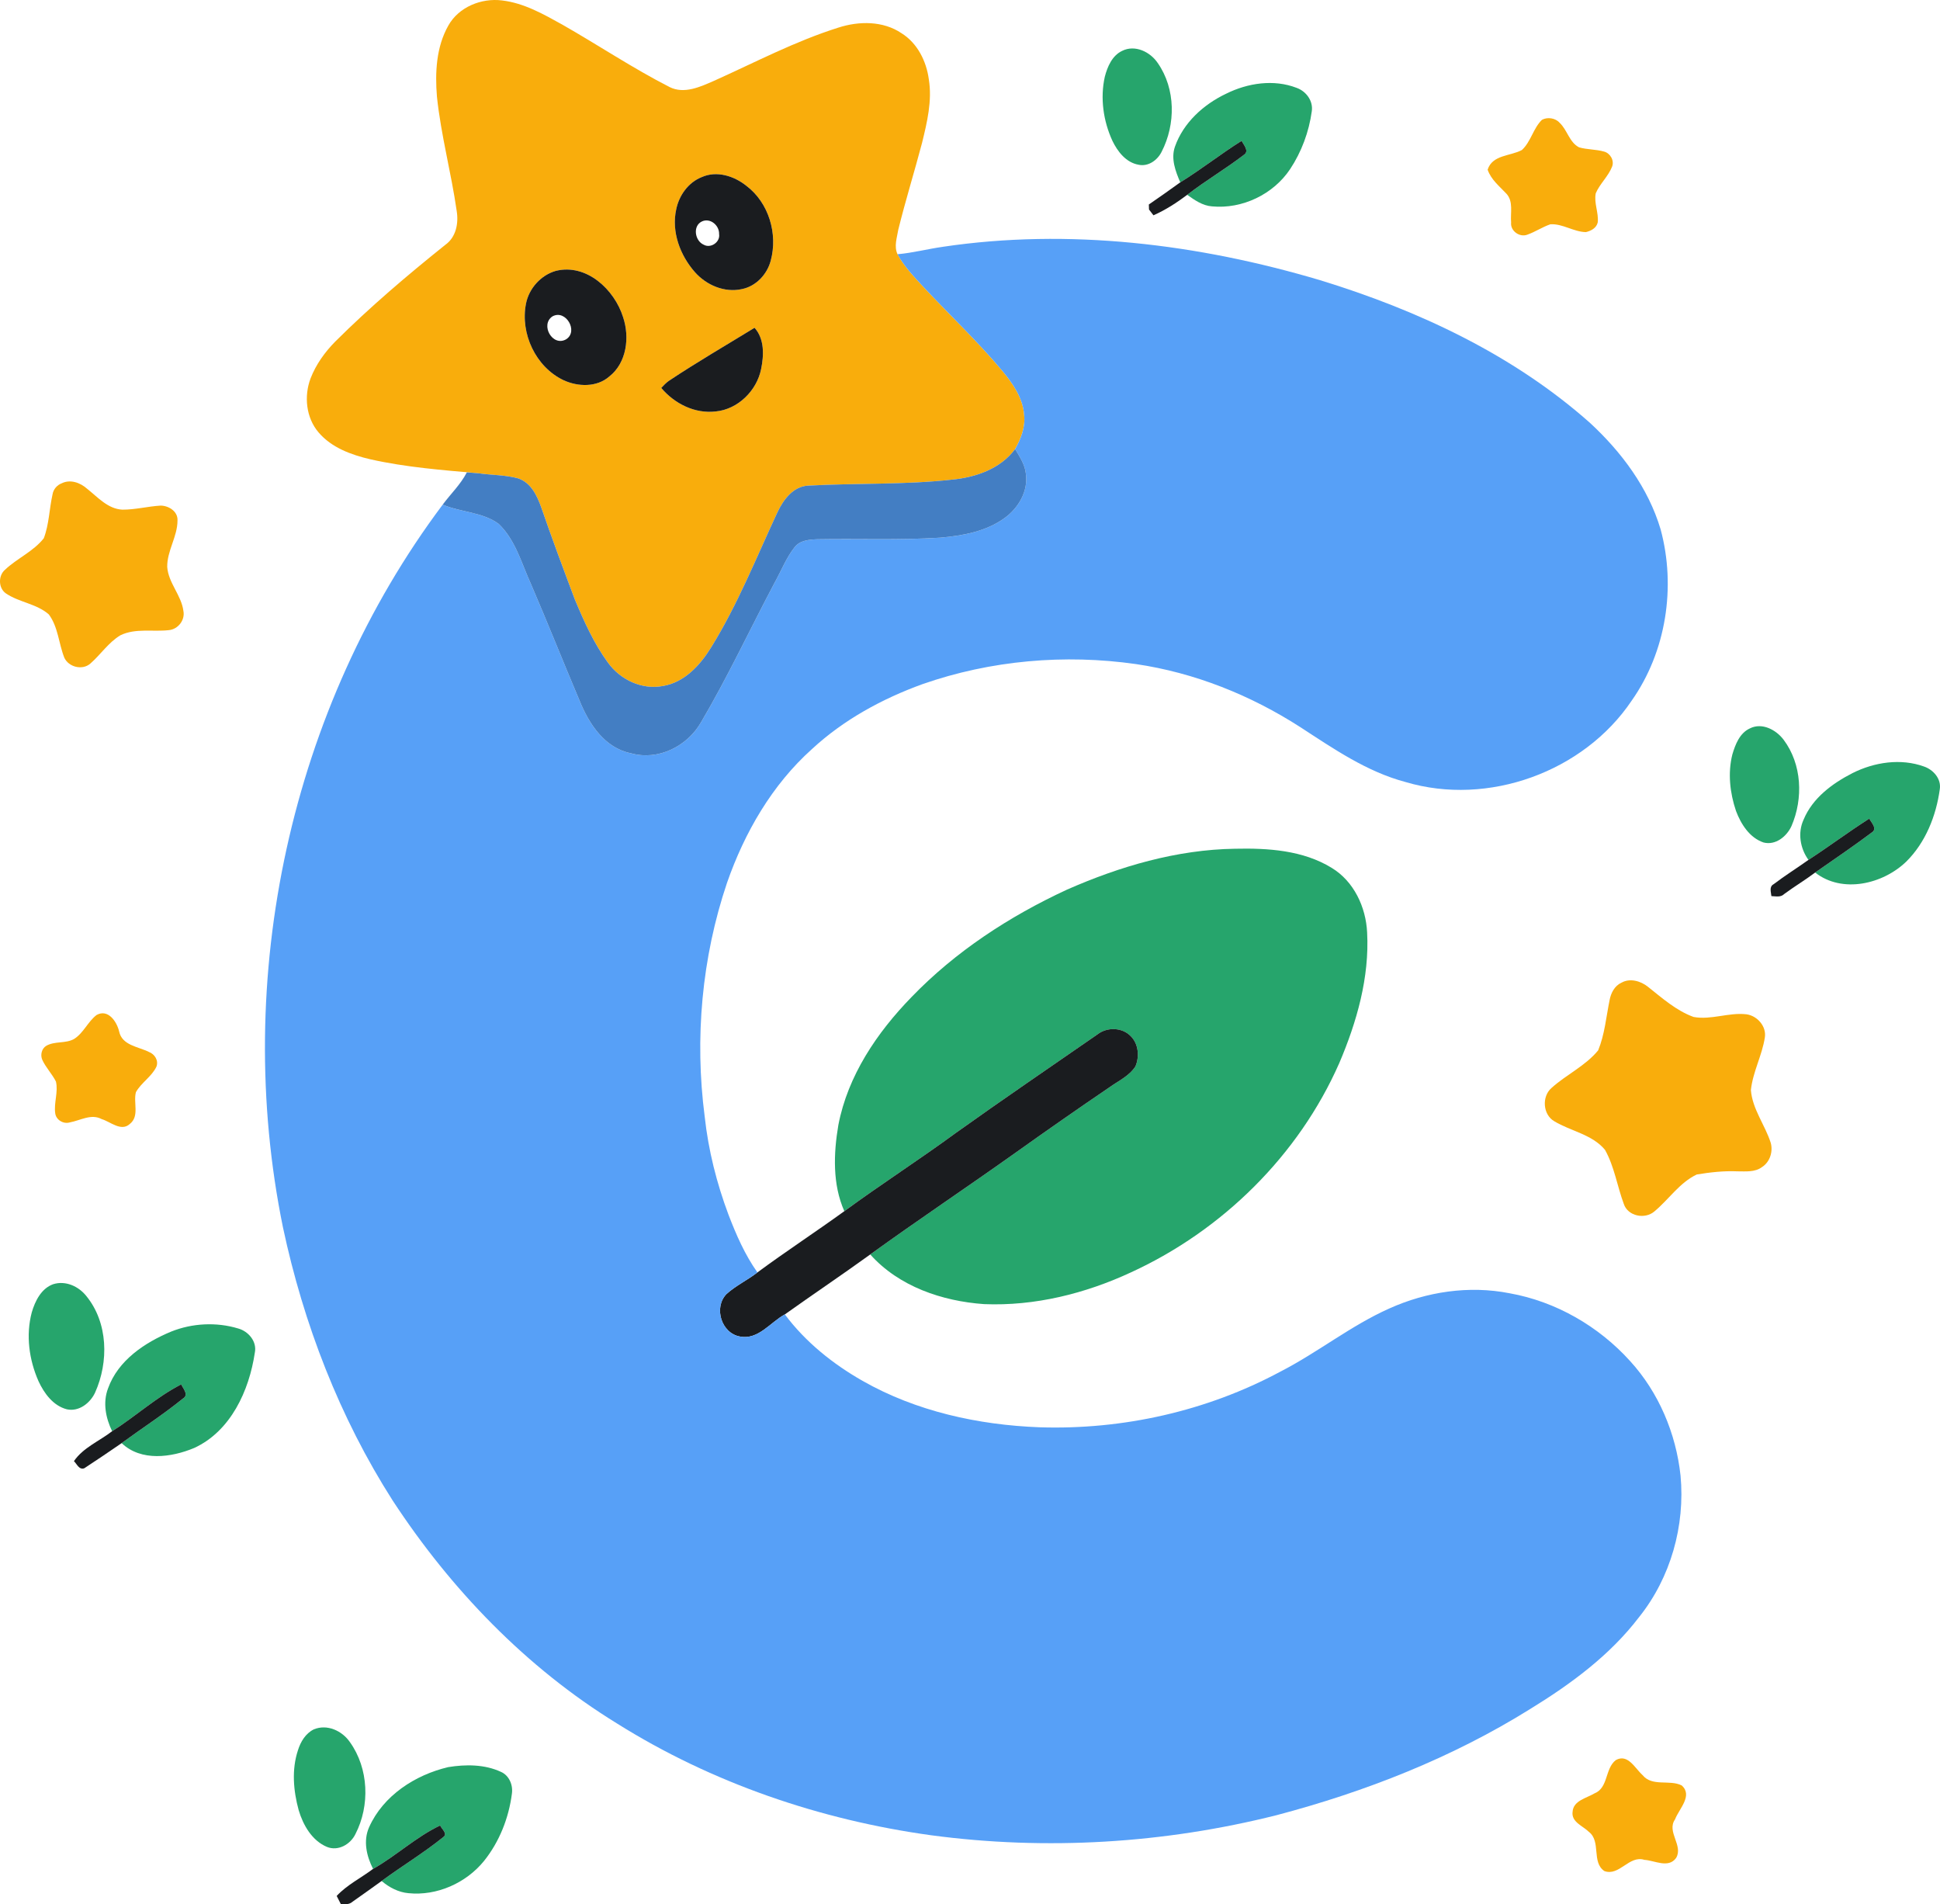 <?xml version="1.0" encoding="UTF-8" standalone="no"?>
<svg
   width="664.244pt"
   height="651.842pt"
   viewBox="0 0 664.244 651.842"
   version="1.1"
   id="svg64"
   sodipodi:docname="icon.svg"
   inkscape:version="1.1.2 (0a00cf5339, 2022-02-04)"
   xmlns:inkscape="http://www.inkscape.org/namespaces/inkscape"
   xmlns:sodipodi="http://sodipodi.sourceforge.net/DTD/sodipodi-0.dtd"
   xmlns="http://www.w3.org/2000/svg"
   xmlns:svg="http://www.w3.org/2000/svg">
  <defs
     id="defs68" />
  <sodipodi:namedview
     id="namedview66"
     pagecolor="#ffffff"
     bordercolor="#666666"
     borderopacity="1.0"
     inkscape:pageshadow="2"
     inkscape:pageopacity="0.0"
     inkscape:pagecheckerboard="0"
     inkscape:document-units="pt"
     showgrid="false"
     fit-margin-top="0"
     fit-margin-left="0"
     fit-margin-right="0"
     fit-margin-bottom="0"
     inkscape:zoom="0.44729715"
     inkscape:cx="998.21785"
     inkscape:cy="481.78264"
     inkscape:window-width="1920"
     inkscape:window-height="999"
     inkscape:window-x="0"
     inkscape:window-y="0"
     inkscape:window-maximized="1"
     inkscape:current-layer="svg64" />
  <g
     id="#f9ad0cff"
     transform="translate(-176.094,-187.848)">
    <path
       fill="#f9ad0c"
       opacity="1"
       d="m 329.61,196.58 c 3.55,-6.34 11.33,-9.48 18.37,-8.58 7.5,0.87 14.18,4.69 20.67,8.29 12.3,7.01 24.1,14.91 36.71,21.36 5.01,2.5 10.53,-0.09 15.2,-2.13 14.07,-6.32 27.8,-13.56 42.55,-18.21 7.07,-2.29 15.34,-2.37 21.69,1.93 5.43,3.4 8.49,9.57 9.32,15.78 1.18,7.33 -0.59,14.68 -2.33,21.77 -2.62,9.92 -5.67,19.72 -8.13,29.68 -0.44,2.74 -1.53,5.73 -0.26,8.4 2.24,4.13 5.51,7.55 8.67,10.98 9.02,9.66 18.67,18.74 27.16,28.88 3.62,4.35 7.1,9.31 7.52,15.14 0.47,4.15 -1.07,8.16 -3.09,11.69 -5.04,6.81 -13.5,9.71 -21.64,10.48 -16.32,1.79 -32.79,1.15 -49.16,2.04 -5.2,0.23 -8.59,4.88 -10.6,9.18 -7.26,15.57 -13.64,31.64 -22.73,46.28 -3.74,6.05 -9.13,11.94 -16.48,13.14 -7.19,1.38 -14.61,-2.17 -18.8,-8 -4.82,-6.6 -8.19,-14.13 -11.33,-21.63 -3.94,-10.45 -7.85,-20.92 -11.49,-31.48 -1.43,-4.02 -3.51,-8.45 -7.85,-9.94 -4.41,-1.23 -9.06,-1.11 -13.56,-1.76 -12.42,-1.1 -24.9,-2.05 -37.09,-4.79 -6.53,-1.52 -13.29,-3.96 -17.76,-9.21 -4.3,-5.02 -5.04,-12.42 -2.74,-18.5 1.84,-4.75 4.87,-8.96 8.42,-12.57 11.87,-11.82 24.65,-22.68 37.71,-33.14 3.69,-2.62 4.59,-7.36 3.9,-11.59 -1.87,-13.09 -5.38,-25.93 -6.76,-39.1 -0.68,-8.25 -0.27,-17.04 3.91,-24.39 m 86.75,51.9 c -4.61,1.82 -7.76,6.26 -8.73,11.02 -1.7,7.69 1.33,15.77 6.43,21.54 3.92,4.42 10.13,7.08 16.03,5.77 4.85,-0.95 8.68,-5.05 9.9,-9.75 2.49,-9.19 -0.68,-19.86 -8.39,-25.64 -4.18,-3.34 -10.13,-5.24 -15.24,-2.94 m -49.95,32.09 c -5.15,1.47 -9.22,6.03 -10.23,11.27 -1.99,10.21 3.35,21.62 12.84,26.14 4.94,2.29 11.4,2.51 15.7,-1.26 5.97,-4.69 7.02,-13.44 4.72,-20.29 -2.95,-9.46 -12.52,-18.45 -23.03,-15.86 m 38.72,37.63 c -0.99,0.68 -1.8,1.58 -2.63,2.44 4.54,5.39 11.51,8.9 18.65,8.05 7.61,-0.72 14.09,-7.13 15.55,-14.55 0.97,-4.71 1.17,-10.26 -2.25,-14.09 -9.8,6.01 -19.75,11.78 -29.32,18.15 z"
       id="path9" />
    <path
       fill="#f9ad0c"
       opacity="1"
       d="m 697.18,239.2 c 3.1,-2.86 3.86,-7.4 6.86,-10.33 1.91,-1.04 4.6,-0.65 6.07,1.02 2.63,2.46 3.3,6.66 6.64,8.39 2.78,0.81 5.75,0.65 8.55,1.45 2.13,0.55 3.58,3.04 2.77,5.15 -1.32,3.37 -4.18,5.82 -5.6,9.13 -0.67,3.34 1.04,6.63 0.68,9.97 -0.45,1.94 -2.27,2.89 -4.05,3.32 -4.22,-0.07 -7.92,-2.93 -12.16,-2.68 -2.76,0.93 -5.18,2.61 -7.93,3.57 -2.64,0.99 -5.84,-1.33 -5.52,-4.17 -0.3,-3.28 0.86,-7.18 -1.6,-9.86 -2.39,-2.56 -5.26,-4.8 -6.44,-8.23 1.64,-5.14 7.78,-4.6 11.73,-6.73 z"
       id="path11" />
    <path
       fill="#f9ad0c"
       opacity="1"
       d="m 197.22,353.29 c 2.94,-1.47 6.38,-0.21 8.68,1.85 3.66,2.88 7.12,6.94 12.11,7.17 4.4,0.02 8.7,-1.13 13.09,-1.39 2.78,0.03 5.94,2 5.77,5.1 0,5.52 -3.6,10.37 -3.52,15.91 0.41,5.5 4.83,9.65 5.54,15.03 0.63,3.14 -1.81,6.28 -4.96,6.59 -5.51,0.64 -11.4,-0.75 -16.59,1.75 -4.12,2.46 -6.77,6.62 -10.34,9.72 -2.71,2.37 -7.43,1.18 -8.89,-2.05 -1.92,-4.85 -2.1,-10.5 -5.29,-14.79 -4.2,-3.7 -10.21,-4.12 -14.76,-7.24 -2.55,-1.83 -2.6,-6.03 -0.26,-8.05 4.15,-3.92 9.69,-6.24 13.29,-10.79 1.83,-4.78 1.87,-10.04 2.99,-15 0.27,-1.73 1.52,-3.2 3.14,-3.81 z"
       id="path13" />
    <path
       fill="#f9ad0c"
       opacity="1"
       d="m 731.27,524.23 c 2.93,-1.65 6.6,-0.58 9.09,1.42 4.87,3.86 9.67,8.16 15.6,10.31 6.02,1.12 12.05,-1.62 18.1,-0.91 3.69,0.5 6.9,4.1 6.31,7.91 -0.94,6.17 -4.12,11.8 -4.78,18.03 0.51,6.55 4.84,11.92 6.79,18.05 0.85,3.02 -0.28,6.58 -2.97,8.3 -2.41,1.81 -5.58,1.47 -8.41,1.47 -4.67,-0.21 -9.35,0.32 -13.95,1.08 -5.93,2.83 -9.58,8.56 -14.51,12.65 -3.24,2.79 -9.08,1.64 -10.47,-2.58 -2.27,-6.12 -3.22,-12.78 -6.44,-18.52 -4.41,-5.29 -11.69,-6.36 -17.35,-9.77 -3.94,-2.26 -4.34,-8.46 -0.97,-11.39 5.07,-4.59 11.61,-7.54 15.99,-12.89 2.24,-5.45 2.73,-11.41 3.9,-17.15 0.45,-2.45 1.7,-4.92 4.07,-6.01 z"
       id="path15" />
    <path
       fill="#f9ad0c"
       opacity="1"
       d="m 209.18,535.28 c 3.93,-2.17 6.9,2.28 7.7,5.61 0.98,4.82 6.53,5.21 10.17,7.04 2,0.73 3.39,2.9 2.62,5.02 -1.63,3.45 -5.18,5.46 -7.03,8.74 -0.98,3.58 1.32,8.24 -2.12,10.92 -2.96,2.7 -6.6,-0.79 -9.61,-1.68 -3.58,-1.94 -7.31,0.47 -10.88,1.12 -2.16,0.67 -4.69,-0.78 -5.02,-3.06 -0.53,-3.62 1.08,-7.3 0.24,-10.91 -1.33,-2.65 -3.48,-4.79 -4.7,-7.49 -0.69,-1.63 -0.2,-3.78 1.35,-4.73 2.92,-1.72 6.64,-0.7 9.57,-2.37 3.25,-2.05 4.69,-5.92 7.71,-8.21 z"
       id="path17" />
    <path
       fill="#f9ad0c"
       opacity="1"
       d="m 729.33,790.35 c 4.14,-2.32 6.58,2.82 9.16,5.12 3.31,4.09 9.25,1.44 13.41,3.55 3.92,3.48 -0.93,8.03 -2.28,11.61 -2.99,4.27 2.92,8.96 0.36,13.22 -2.64,3.64 -7.33,0.86 -10.86,0.64 -5.26,-1.67 -8.57,5.72 -13.7,3.84 -4.49,-3.04 -1.04,-10.12 -5.3,-13.42 -2.07,-2.06 -6.07,-3.34 -5.58,-6.89 0.26,-3.81 4.73,-4.63 7.44,-6.25 4.86,-1.9 3.58,-8.5 7.35,-11.42 z"
       id="path19" />
  </g>
  <g
     id="#26a56cff"
     transform="translate(-176.094,-187.848)">
    <path
       fill="#26a56c"
       opacity="1"
       d="m 541.33,492.42 c 18.15,-8 37.66,-13.74 57.62,-14.04 11.25,-0.25 23.24,0.49 33.08,6.53 7.62,4.6 11.74,13.43 12.16,22.13 0.82,15.44 -3.54,30.64 -9.54,44.72 -13.89,31.55 -40.01,57.27 -71.27,71.61 -15.68,7.29 -33,11.61 -50.35,10.89 -14.34,-1.01 -29.17,-6.03 -38.97,-17 16.33,-11.79 33.08,-22.98 49.5,-34.65 10.73,-7.65 21.53,-15.19 32.43,-22.59 3.07,-2.19 6.77,-3.87 8.87,-7.14 1.41,-3.3 1.08,-7.63 -1.54,-10.27 -2.9,-3.12 -8.15,-3.27 -11.45,-0.69 -16.14,11.19 -32.39,22.23 -48.37,33.64 -12.58,9.23 -25.73,17.65 -38.31,26.89 -4.08,-9.18 -3.7,-19.75 -2.05,-29.47 3.23,-16.91 13.21,-31.66 25.05,-43.82 15.05,-15.61 33.52,-27.65 53.14,-36.74 z"
       id="path30" />
    <path
       fill="#26a56c"
       opacity="1"
       d="m 560.29,205.27 c 4.43,-2.24 9.69,0.35 12.25,4.21 6.12,8.81 6.13,20.94 1.29,30.32 -1.42,2.87 -4.54,5.14 -7.85,4.45 -4.33,-0.74 -7.24,-4.52 -9.03,-8.25 -3.1,-6.78 -4.2,-14.56 -2.58,-21.87 0.9,-3.45 2.5,-7.23 5.92,-8.86 z"
       id="path22" />
    <path
       fill="#26a56c"
       opacity="1"
       d="m 595.95,219.91 c 7.35,-3.65 16.27,-5.01 24.07,-2 3.28,1.15 5.76,4.48 5.22,8.04 -0.96,7.01 -3.5,13.88 -7.41,19.78 -5.76,8.66 -16.42,13.75 -26.77,12.76 -3.23,-0.24 -5.92,-2.14 -8.47,-3.95 6.25,-4.85 13.12,-8.86 19.38,-13.67 1.98,-1.26 -0.02,-3.4 -0.77,-4.8 -7.16,4.5 -13.8,9.76 -20.99,14.2 -1.63,-3.81 -3.27,-8.08 -1.82,-12.22 2.89,-8.22 9.82,-14.48 17.56,-18.14 z"
       id="path24" />
    <path
       fill="#26a56c"
       opacity="1"
       d="m 775.24,437.19 c 4.16,-2.11 8.99,0.47 11.56,3.89 6.28,8.38 6.76,20.07 2.7,29.51 -1.62,3.57 -5.45,6.71 -9.58,5.65 -4.79,-1.62 -7.75,-6.31 -9.44,-10.82 -2.08,-6.16 -2.83,-12.96 -1.24,-19.31 1.02,-3.44 2.51,-7.33 6,-8.92 z"
       id="path26" />
    <path
       fill="#26a56c"
       opacity="1"
       d="m 810.4,452.48 c 7.47,-3.75 16.52,-5.13 24.51,-2.23 3.17,1.11 5.9,4.2 5.36,7.74 -1.25,9.12 -4.86,18.23 -11.48,24.79 -8,7.73 -21.9,11.03 -31.2,3.75 6.49,-4.53 13.06,-8.97 19.39,-13.72 2.02,-1.24 -0.13,-3.36 -0.87,-4.73 -7.07,4.51 -13.79,9.54 -20.81,14.12 -2.85,-3.92 -3.74,-9.28 -1.68,-13.75 3.07,-7.43 9.83,-12.42 16.78,-15.97 z"
       id="path28" />
    <path
       fill="#26a56c"
       opacity="1"
       d="m 194.31,627.44 c 4.2,-1.32 8.65,0.69 11.3,4 7.53,9.17 7.76,22.62 3.03,33.13 -1.67,3.57 -5.52,6.59 -9.64,5.7 -4.69,-1.21 -7.79,-5.45 -9.72,-9.63 -3.24,-7.32 -4.38,-15.76 -2.31,-23.55 1.14,-3.91 3.26,-8.19 7.34,-9.65 z"
       id="path32" />
    <path
       fill="#26a56c"
       opacity="1"
       d="m 234.73,643.65 c 7.2,-2.88 15.46,-3.3 22.89,-1.06 3.55,0.97 6.53,4.49 5.72,8.32 -1.93,12.96 -8.24,26.84 -20.75,32.59 -7.79,3.26 -18.19,4.71 -24.84,-1.66 6.95,-5.09 14.21,-9.77 20.9,-15.2 2.22,-1.23 0.2,-3.4 -0.52,-4.89 -8.5,4.35 -15.6,10.93 -23.64,16.02 -2.21,-4.52 -3.25,-9.84 -1.4,-14.67 3.44,-9.62 12.59,-15.69 21.64,-19.45 z"
       id="path34" />
    <path
       fill="#26a56c"
       opacity="1"
       d="m 283.53,779.83 c 4.58,-1.91 9.71,0.48 12.38,4.37 6.45,9.01 6.91,21.71 1.88,31.47 -1.7,3.52 -5.91,5.96 -9.75,4.39 -5.13,-2.15 -8.16,-7.46 -9.68,-12.57 -1.82,-6.67 -2.45,-13.89 -0.24,-20.54 0.9,-2.89 2.61,-5.74 5.41,-7.12 z"
       id="path36" />
    <path
       fill="#26a56c"
       opacity="1"
       d="m 329.55,792.75 c 5.98,-0.98 12.48,-0.98 18.08,1.63 2.83,1.24 4.17,4.54 3.73,7.5 -1.07,8.3 -4.28,16.43 -9.54,22.99 -6.15,7.56 -16.12,12.02 -25.88,11.03 -3.45,-0.31 -6.58,-1.97 -9.18,-4.17 6.95,-5.13 14.39,-9.6 21.11,-15.03 1.67,-1.18 -0.63,-2.79 -1.07,-3.98 -8.26,3.94 -15.02,10.36 -22.97,14.87 -2.23,-4.36 -3.44,-9.61 -1.36,-14.27 4.86,-10.86 15.78,-17.9 27.08,-20.57 z"
       id="path38" />
  </g>
  <g
     id="#1a1c1fff"
     transform="translate(-176.094,-187.848)">
    <path
       fill="#1a1c1f"
       opacity="1"
       d="m 580.21,250.27 c 7.19,-4.44 13.83,-9.7 20.99,-14.2 0.75,1.4 2.75,3.54 0.77,4.8 -6.26,4.81 -13.13,8.82 -19.38,13.67 -3.61,2.71 -7.42,5.19 -11.56,7.01 -0.38,-0.49 -1.14,-1.48 -1.52,-1.98 -0.02,-0.43 -0.05,-1.29 -0.06,-1.72 3.62,-2.48 7.2,-5.02 10.76,-7.58 z"
       id="path41" />
    <path
       fill="#1a1c1f"
       opacity="1"
       d="m 416.36,248.48 c 5.11,-2.3 11.06,-0.4 15.24,2.94 7.71,5.78 10.88,16.45 8.39,25.64 -1.22,4.7 -5.05,8.8 -9.9,9.75 -5.9,1.31 -12.11,-1.35 -16.03,-5.77 -5.1,-5.77 -8.13,-13.85 -6.43,-21.54 0.97,-4.76 4.12,-9.2 8.73,-11.02 m 0.15,15.13 c -3.34,1.49 -2.53,6.67 0.52,8 2.41,1.38 5.72,-0.89 5.28,-3.64 0.11,-2.92 -2.96,-5.6 -5.8,-4.36 z"
       id="path43" />
    <path
       fill="#1a1c1f"
       opacity="1"
       d="m 366.41,280.57 c 10.51,-2.59 20.08,6.4 23.03,15.86 2.3,6.85 1.25,15.6 -4.72,20.29 -4.3,3.77 -10.76,3.55 -15.7,1.26 -9.49,-4.52 -14.83,-15.93 -12.84,-26.14 1.01,-5.24 5.08,-9.8 10.23,-11.27 m -1.16,15.58 c -4.28,2.85 0.02,10.53 4.69,7.84 4.31,-2.72 -0.14,-10.36 -4.69,-7.84 z"
       id="path45" />
    <path
       fill="#1a1c1f"
       opacity="1"
       d="m 405.13,318.2 c 9.57,-6.37 19.52,-12.14 29.32,-18.15 3.42,3.83 3.22,9.38 2.25,14.09 -1.46,7.42 -7.94,13.83 -15.55,14.55 -7.14,0.85 -14.11,-2.66 -18.65,-8.05 0.83,-0.86 1.64,-1.76 2.63,-2.44 z"
       id="path47" />
    <path
       fill="#1a1c1f"
       opacity="1"
       d="m 795.3,482.2 c 7.02,-4.58 13.74,-9.61 20.81,-14.12 0.74,1.37 2.89,3.49 0.87,4.73 -6.33,4.75 -12.9,9.19 -19.39,13.72 -3.45,2.59 -7.15,4.8 -10.61,7.36 -1.19,1.21 -2.9,0.75 -4.37,0.71 -0.13,-1.39 -0.83,-3.23 0.75,-4.07 3.86,-2.94 7.99,-5.51 11.94,-8.33 z"
       id="path49" />
    <path
       fill="#1a1c1f"
       opacity="1"
       d="m 551.87,541.92 c 3.3,-2.58 8.55,-2.43 11.45,0.69 2.62,2.64 2.95,6.97 1.54,10.27 -2.1,3.27 -5.8,4.95 -8.87,7.14 -10.9,7.4 -21.7,14.94 -32.43,22.59 -16.42,11.67 -33.17,22.86 -49.5,34.65 -9.65,6.97 -19.54,13.61 -29.24,20.52 -4.96,2.69 -9.12,8.83 -15.39,7.57 -6.36,-1.13 -9.05,-9.91 -4.62,-14.51 3.2,-2.92 7.21,-4.77 10.62,-7.43 9.77,-7.21 19.93,-13.85 29.76,-20.96 12.58,-9.24 25.73,-17.66 38.31,-26.89 15.98,-11.41 32.23,-22.45 48.37,-33.64 z"
       id="path51" />
    <path
       fill="#1a1c1f"
       opacity="1"
       d="m 214.49,677.77 c 8.04,-5.09 15.14,-11.67 23.64,-16.02 0.72,1.49 2.74,3.66 0.52,4.89 -6.69,5.43 -13.95,10.11 -20.9,15.2 -4.23,2.91 -8.49,5.79 -12.78,8.6 -1.79,0.67 -2.56,-1.49 -3.56,-2.43 3.15,-4.63 8.73,-6.87 13.08,-10.24 z"
       id="path53" />
    <path
       fill="#1a1c1f"
       opacity="1"
       d="m 303.83,827.59 c 7.95,-4.51 14.71,-10.93 22.97,-14.87 0.44,1.19 2.74,2.8 1.07,3.98 -6.72,5.43 -14.16,9.9 -21.11,15.03 -3.3,2.4 -6.64,4.74 -9.97,7.1 -1.09,1.02 -2.61,0.86 -3.98,0.84 -0.36,-0.71 -1.08,-2.12 -1.44,-2.83 3.55,-3.8 8.33,-6.14 12.46,-9.25 z"
       id="path55" />
  </g>
  <g
     id="#57a0f7ff"
     transform="translate(-176.094,-187.848)">
    <path
       fill="#57a0f7"
       opacity="1"
       d="m 498.92,272.33 c 43.19,-6.42 87.44,-0.96 129.1,11.41 33.47,10.25 66.07,25.44 92.44,48.83 10.81,9.96 19.99,22.26 24.22,36.48 5.33,19.73 1.91,41.87 -9.92,58.65 -16.41,24.41 -49.18,36.25 -77.39,27.85 -13.27,-3.51 -24.67,-11.4 -36.03,-18.78 -17.02,-10.96 -36.22,-18.65 -56.29,-21.6 -24.45,-3.49 -49.75,-1.29 -73.09,6.86 -13.8,5 -26.98,12.18 -37.81,22.19 -13.68,12.24 -23.13,28.6 -29.13,45.82 -8.65,25.62 -11.13,53.26 -7.64,80.05 1.25,11.48 4.09,22.75 8.14,33.55 2.64,6.89 5.62,13.72 9.91,19.77 -3.41,2.66 -7.42,4.51 -10.62,7.43 -4.43,4.6 -1.74,13.38 4.62,14.51 6.27,1.26 10.43,-4.88 15.39,-7.57 7.05,9.44 16.41,16.94 26.61,22.75 18.38,10.45 39.6,15.09 60.59,15.89 28.5,0.92 57.27,-5.52 82.43,-19.03 12.82,-6.57 24.15,-15.76 37.34,-21.64 12.8,-5.76 27.32,-7.94 41.16,-5.21 15.85,2.82 30.53,11.3 41.29,23.22 9.8,10.74 15.71,24.78 17.26,39.19 1.61,17.18 -3.37,34.94 -14.2,48.45 -9.97,13.08 -23.41,22.95 -37.32,31.48 -26.74,16.68 -56.36,28.29 -86.76,36.31 -38.52,9.7 -78.88,12.15 -118.26,6.89 -38,-5.23 -75.15,-17.9 -107.7,-38.33 -31.01,-19.07 -56.83,-45.89 -76.71,-76.25 -18.2,-28.47 -30.54,-60.5 -37.57,-93.5 -17.42,-85.21 2.43,-177.71 54.69,-247.41 6.22,2.65 13.58,2.5 19.15,6.57 5.84,5.57 7.9,13.73 11.18,20.86 5.66,13.15 10.94,26.45 16.52,39.63 3.2,7.93 8.58,16.25 17.58,18.04 9.37,2.66 19.39,-2.42 24.06,-10.66 9.13,-15.49 16.73,-31.83 25.15,-47.7 2.27,-4.06 3.95,-8.49 6.85,-12.16 1.82,-2.38 5.03,-2.62 7.79,-2.73 14.02,-0.25 28.07,0.34 42.08,-0.54 7.7,-0.67 15.75,-2.12 22.12,-6.79 4.68,-3.4 8.05,-9.17 7.2,-15.09 -0.32,-3.15 -2.12,-5.82 -3.69,-8.46 2.02,-3.53 3.56,-7.54 3.09,-11.69 -0.42,-5.83 -3.9,-10.79 -7.52,-15.14 -8.49,-10.14 -18.14,-19.22 -27.16,-28.88 -3.16,-3.43 -6.43,-6.85 -8.67,-10.98 5.23,-0.46 10.32,-1.81 15.52,-2.54 z"
       id="path58" />
  </g>
  <g
     id="#437ec3ff"
     transform="translate(-176.094,-187.848)">
    <path
       fill="#437ec3"
       opacity="1"
       d="m 502.02,352.04 c 8.14,-0.77 16.6,-3.67 21.64,-10.48 1.57,2.64 3.37,5.31 3.69,8.46 0.85,5.92 -2.52,11.69 -7.2,15.09 -6.37,4.67 -14.42,6.12 -22.12,6.79 -14.01,0.88 -28.06,0.29 -42.08,0.54 -2.76,0.11 -5.97,0.35 -7.79,2.73 -2.9,3.67 -4.58,8.1 -6.85,12.16 -8.42,15.87 -16.02,32.21 -25.15,47.7 -4.67,8.24 -14.69,13.32 -24.06,10.66 -9,-1.79 -14.38,-10.11 -17.58,-18.04 -5.58,-13.18 -10.86,-26.48 -16.52,-39.63 -3.28,-7.13 -5.34,-15.29 -11.18,-20.86 -5.57,-4.07 -12.93,-3.92 -19.15,-6.57 2.75,-3.7 6.15,-6.92 8.27,-11.05 1.35,0.09 2.71,0.2 4.08,0.33 4.5,0.65 9.15,0.53 13.56,1.76 4.34,1.49 6.42,5.92 7.85,9.94 3.64,10.56 7.55,21.03 11.49,31.48 3.14,7.5 6.51,15.03 11.33,21.63 4.19,5.83 11.61,9.38 18.8,8 7.35,-1.2 12.74,-7.09 16.48,-13.14 9.09,-14.64 15.47,-30.71 22.73,-46.28 2.01,-4.3 5.4,-8.95 10.6,-9.18 16.37,-0.89 32.84,-0.25 49.16,-2.04 z"
       id="path61" />
  </g>
</svg>
